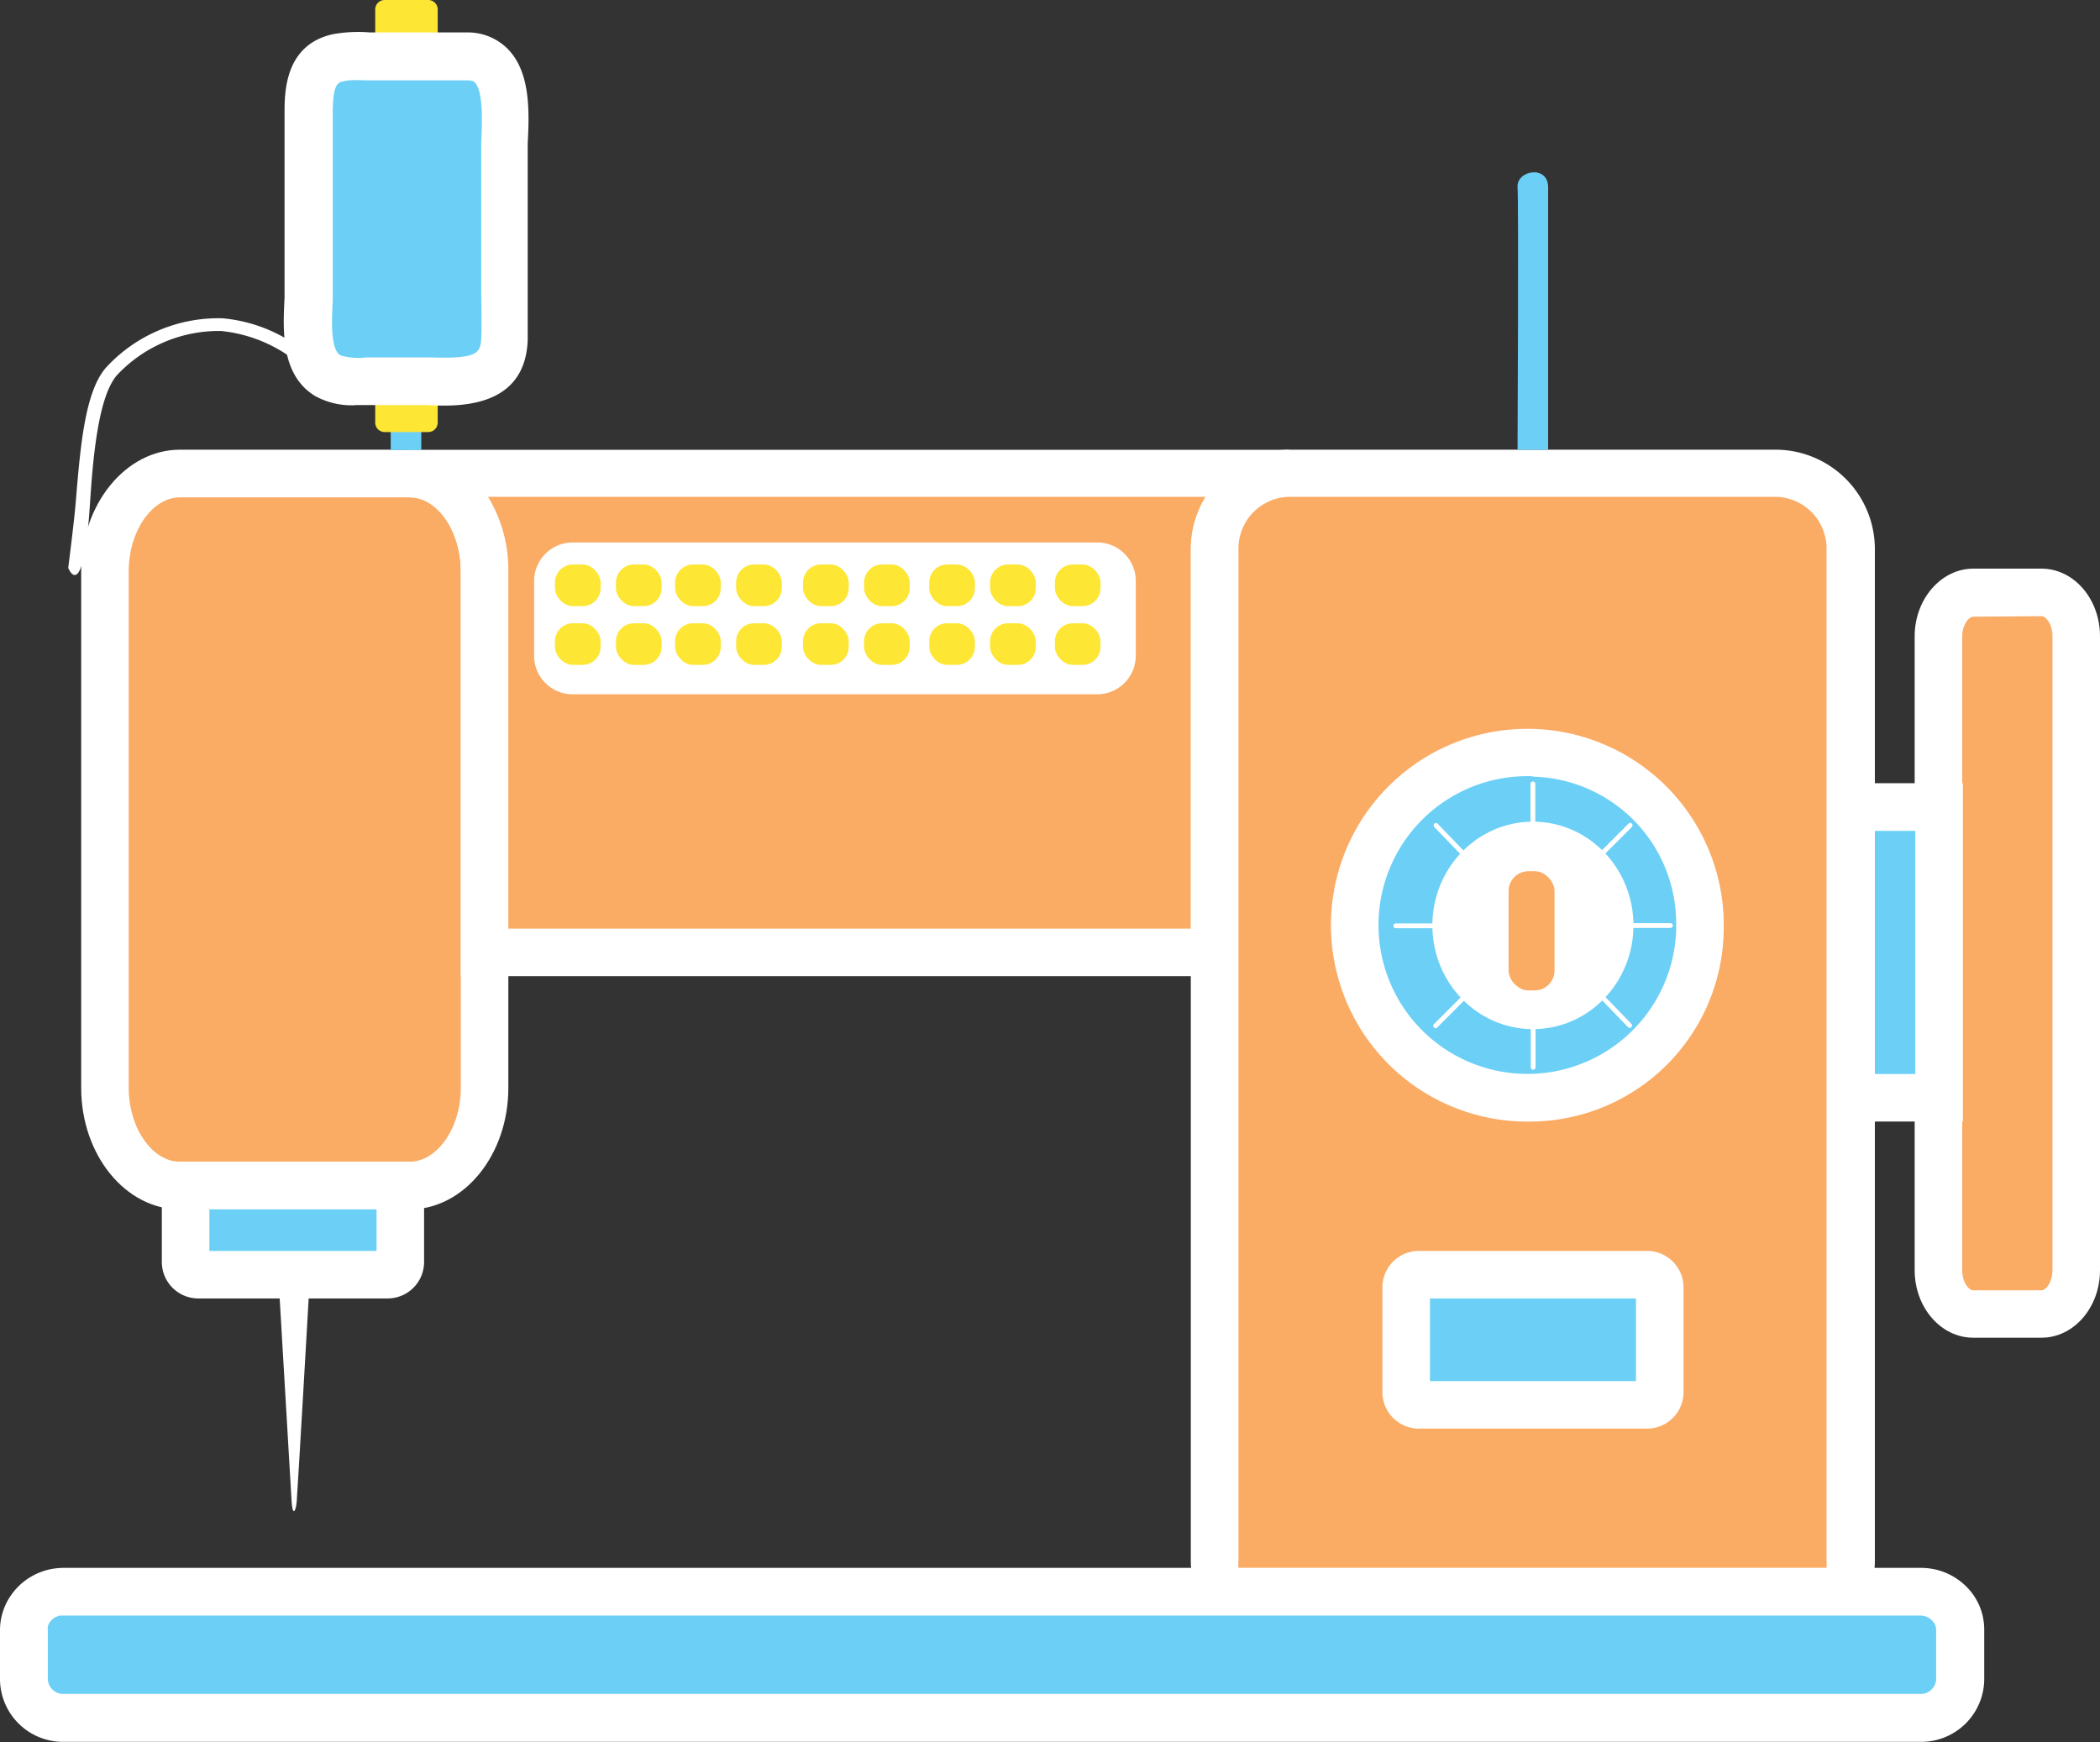 <svg xmlns="http://www.w3.org/2000/svg" viewBox="0 0 157.27 130.488"><rect x="0" y="0" width="157.27" height="130.488" fill="#333333" stroke="none"/><title>Depositphotos_107508878_07</title><g data-name="Layer 2"><g data-name="Layer 1"><g data-name="Layer 2"><g data-name="Layer 1-2"><path d="M30.67 35.47H13.48c-3.11 0-5.62 3.28-5.62 7.32v38.7c0 4 2.52 7.31 5.62 7.31h17.19c3.1 0 5.62-3.28 5.62-7.31V42.78c0-4.04-2.52-7.31-5.62-7.31z" fill="#faab64"/><path d="M30.67 90.58H13.48c-4.08 0-7.4-4.08-7.4-9.1v-38.7c0-5 3.32-9.1 7.4-9.1h17.19c4.08 0 7.4 4.08 7.4 9.1v38.7c0 5.02-3.32 9.1-7.4 9.1zM13.48 37.25c-2.08 0-3.84 2.53-3.84 5.53v38.7c0 3 1.76 5.53 3.84 5.53h17.19c2.08 0 3.84-2.53 3.84-5.53v-38.7c0-3-1.76-5.53-3.84-5.53z" fill="#fff"/><path d="M155.49 95.14c0 1.81-1.16 3.28-2.6 3.28h-5.12c-1.44 0-2.6-1.47-2.6-3.28V47.65c0-1.81 1.16-3.28 2.6-3.28h5.12c1.44 0 2.6 1.47 2.6 3.28z" fill="#faab64"/><path d="M152.89 100.19h-5.12c-2.42 0-4.38-2.27-4.38-5.06V47.65c0-2.79 2-5.06 4.38-5.06h5.12c2.42 0 4.38 2.27 4.38 5.06v47.49c0 2.78-1.96 5.05-4.38 5.05zm-5.12-54c-.33 0-.82.6-.82 1.5v47.45c0 .9.49 1.5.82 1.5h5.12c.33 0 .82-.6.82-1.5V47.65c0-.9-.49-1.5-.82-1.5z" fill="#fff"/><path fill="#6bcff6" d="M136.34 60.45h8.84v21.8h-8.84z"/><path d="M147 84h-12.4V58.66H147zm-8.84-3.56h5.28V62.23h-5.28z" fill="#fff"/><path d="M13.9 94.52a.94.94 0 0 0 .88 1H29a.94.94 0 0 0 .93-.95V88.8h-16z" fill="#6bcff6"/><path d="M29 97.25H14.83a2.73 2.73 0 0 1-2.71-2.74V87h19.64v7.5a2.73 2.73 0 0 1-2.71 2.75zm-13.32-3.56H28.2v-3.11H15.68z" fill="#fff"/><path d="M96.54 35.47H30.72c3.08 0 5.57 3.28 5.57 7.32v28.54H91V41.22a5.66 5.66 0 0 1 5.54-5.75z" fill="#faab64"/><path d="M92.75 73.11H34.51V42.78c0-3-1.73-5.53-3.79-5.53v-3.56h65.82v3.56a3.88 3.88 0 0 0-3.79 4v31.86zm-54.68-3.56h51.12V41.21a7.62 7.62 0 0 1 1.1-4H36.55a10.51 10.51 0 0 1 1.52 5.53z" fill="#fff"/><path d="M133.07 35.47H96.54A5.66 5.66 0 0 0 91 41.22v75.63a5.88 5.88 0 0 0 .5 2.37h46.67a5.88 5.88 0 0 0 .5-2.37V41.22a5.66 5.66 0 0 0-5.57-5.75z" fill="#faab64"/><path d="M139.3 121h-49l-.47-1.06a7.62 7.62 0 0 1-.65-3.08V41.21a7.45 7.45 0 0 1 7.35-7.53h36.53a7.45 7.45 0 0 1 7.35 7.53v75.63a7.62 7.62 0 0 1-.65 3.08zm-46.51-3.56h44a4 4 0 0 0 0-.59V41.21a3.88 3.88 0 0 0-3.76-4H96.54a3.88 3.88 0 0 0-3.79 4v75.66a4 4 0 0 0 0 .59z" fill="#fff"/><path d="M146.3 120.48a3 3 0 0 0-2.48-1.27H4.77a3.13 3.13 0 0 0-.6.06 3 3 0 0 0-1.88 1.21 2.78 2.78 0 0 0-.51 1.61v3.71a2.93 2.93 0 0 0 3 2.87h139.05a2.93 2.93 0 0 0 3-2.86v-3.71a2.78 2.78 0 0 0-.53-1.62z" fill="#6bcff6"/><path d="M143.83 130.46H4.77A4.72 4.72 0 0 1 0 125.8v-3.71a4.57 4.57 0 0 1 .84-2.63 4.72 4.72 0 0 1 1.29-1.25 4.8 4.8 0 0 1 1.7-.69 4.9 4.9 0 0 1 .94-.09h139.06a4.8 4.8 0 0 1 3.94 2 4.55 4.55 0 0 1 .83 2.63v3.71a4.72 4.72 0 0 1-4.75 4.69zM4.77 121h-.26a1.25 1.25 0 0 0-.45.18 1.19 1.19 0 0 0-.32.31.76.76 0 0 0-.16.58v3.71a1.16 1.16 0 0 0 1.21 1.09h139a1.16 1.16 0 0 0 1.21-1.07v-3.71a1 1 0 0 0-.19-.58 1.24 1.24 0 0 0-1-.51z" fill="#fff"/><path d="M23.22 95.47s-.93 16.19-1 17-.32 1.07-.38 0l-1-17z" fill="#fff"/><path d="M31.55 33.71h-2.29V14c0-.79 2.29-.87 2.29 0z" fill="#6bcff6"/><path d="M115.94 33.69h-2.29s.09-18.4 0-19.67 2.29-1.69 2.29 0z" fill="#6bcff6"/><path d="M124.3 104.29a.94.94 0 0 1-.88 1h-17.18a.94.94 0 0 1-.93-.95v-7.91a.94.94 0 0 1 .88-1h17.18a.94.94 0 0 1 .93.95v.05z" fill="#6bcff6"/><path d="M123.37 107h-17.13a2.73 2.73 0 0 1-2.71-2.74v-7.83a2.73 2.73 0 0 1 2.71-2.74h17.13a2.73 2.73 0 0 1 2.71 2.74v7.86a2.73 2.73 0 0 1-2.71 2.71zm-16.28-3.56h15.43v-6.19h-15.43z" fill="#fff"/><ellipse cx="114.8" cy="69.32" rx="12.52" ry="12.93" fill="#6bcff6"/><path d="M114.8 84a14.71 14.71 0 1 1 14.29-15.11v.43A14.53 14.53 0 0 1 114.8 84zm0-25.86a11.15 11.15 0 1 0 10.73 11.55v-.4a11 11 0 0 0-10.73-11.12z" fill="#fff"/><ellipse cx="114.8" cy="69.31" rx="7.53" ry="7.77" fill="#fff"/><path d="M42.84 40.63h39.34a2.88 2.88 0 0 1 2.88 2.88v5.58A2.89 2.89 0 0 1 82.19 52H42.84A2.88 2.88 0 0 1 40 49.09v-5.58a2.89 2.89 0 0 1 2.84-2.88z" fill="#fff"/><rect x="41.56" y="42.28" width="3.42" height="3.12" rx="1.35" ry="1.35" fill="#fee635"/><rect x="41.56" y="46.68" width="3.42" height="3.12" rx="1.35" ry="1.35" fill="#fee635"/><rect x="46.13" y="42.28" width="3.42" height="3.12" rx="1.35" ry="1.35" fill="#fee635"/><rect x="46.13" y="46.68" width="3.42" height="3.12" rx="1.35" ry="1.35" fill="#fee635"/><rect x="50.56" y="42.28" width="3.42" height="3.12" rx="1.35" ry="1.35" fill="#fee635"/><rect x="50.56" y="46.68" width="3.42" height="3.12" rx="1.35" ry="1.35" fill="#fee635"/><rect x="55.13" y="42.28" width="3.42" height="3.12" rx="1.35" ry="1.35" fill="#fee635"/><rect x="55.13" y="46.68" width="3.42" height="3.12" rx="1.35" ry="1.35" fill="#fee635"/><rect x="60.14" y="42.28" width="3.42" height="3.12" rx="1.35" ry="1.35" fill="#fee635"/><rect x="60.14" y="46.68" width="3.42" height="3.12" rx="1.35" ry="1.35" fill="#fee635"/><rect x="64.71" y="42.28" width="3.42" height="3.12" rx="1.35" ry="1.35" fill="#fee635"/><rect x="64.71" y="46.68" width="3.42" height="3.12" rx="1.35" ry="1.35" fill="#fee635"/><rect x="69.59" y="42.28" width="3.42" height="3.12" rx="1.35" ry="1.35" fill="#fee635"/><rect x="69.59" y="46.68" width="3.42" height="3.12" rx="1.35" ry="1.35" fill="#fee635"/><rect x="74.15" y="42.28" width="3.42" height="3.12" rx="1.35" ry="1.35" fill="#fee635"/><rect x="74.15" y="46.68" width="3.42" height="3.12" rx="1.35" ry="1.35" fill="#fee635"/><rect x="79" y="42.28" width="3.42" height="3.12" rx="1.35" ry="1.35" fill="#fee635"/><rect x="79" y="46.68" width="3.42" height="3.12" rx="1.35" ry="1.35" fill="#fee635"/><path d="M16.67 23.84a11.42 11.42 0 0 0-8.72 3.68c-1.6 1.8-1.94 6-2.28 10.12-.12 1.45-.56 4.89-.56 4.89s1.13 2.91 1.63-4.82c.24-3.76.66-8 2-9.59a10.45 10.45 0 0 1 7.81-3.33 10.83 10.83 0 0 1 6.54 3.08v-1.32a11.44 11.44 0 0 0-6.42-2.71z" fill="#fff"/><path d="M32.08 0H28.8a.71.71 0 0 0-.7.72v3.52h4.68V.72a.71.71 0 0 0-.7-.72z" fill="#fee635"/><path d="M30.44 28.53H28.1v3.11a.71.71 0 0 0 .7.72h3.28a.71.71 0 0 0 .7-.72v-3.11z" fill="#fee635"/><path d="M34.94 4.24h-6.32a15.65 15.65 0 0 0-3.25.06c-2.1.46-2.23 2.42-2.23 4.17V21.1c0 2.1-.69 5.79 1.38 7 1 .62 2.51.39 3.67.39H31c2.72 0 6.62.67 6.77-3.13.07-2 0-4 0-5.94V12c-.04-2.44.88-7.76-2.83-7.76z" fill="#6bcff6"/><path d="M26.6 30.35a5.66 5.66 0 0 1-3-.69c-2.6-1.57-2.41-5-2.29-7.35V8.47c0-1.53 0-5.12 3.63-5.91a10.63 10.63 0 0 1 2.77-.13h7.19a4.22 4.22 0 0 1 3.17 1.28c1.71 1.79 1.56 4.84 1.45 7.07v14.69c-.19 5.09-5.14 5-7.51 4.87H26.6zM26.69 6a4.52 4.52 0 0 0-.94.08c-.45.1-.83.18-.83 2.43v14c-.07 1.36-.2 3.64.57 4.1a4.57 4.57 0 0 0 1.93.16h4.77c3.49.11 3.8-.27 3.85-1.44s0-2.6 0-3.88V10.63c.06-1.31.18-3.76-.47-4.44 0-.05-.16-.17-.59-.17h-7.36z" fill="#fff"/><path d="M114.8 61.73a.18.18 0 0 1-.18-.18v-2.84a.18.18 0 0 1 .18-.18.18.18 0 0 1 .18.18v2.84a.18.18 0 0 1-.18.18z" fill="#fff"/><path d="M114.82 80.12a.18.18 0 0 1-.18-.18V77.1a.18.18 0 0 1 .18-.18.18.18 0 0 1 .18.18v2.84a.18.18 0 0 1-.18.18z" fill="#fff"/><path d="M107.46 69.34a.18.18 0 0 1-.18.18h-2.75a.18.18 0 0 1-.18-.18.18.18 0 0 1 .18-.18h2.75a.18.18 0 0 1 .18.18z" fill="#fff"/><path d="M125.28 69.32a.18.18 0 0 1-.18.18h-2.75a.18.18 0 0 1-.18-.18.18.18 0 0 1 .18-.18h2.75a.18.18 0 0 1 .18.18z" fill="#fff"/><path d="M109.63 74.7a.19.19 0 0 1 0 .26l-2 2a.17.17 0 0 1-.24 0 .19.19 0 0 1 0-.26l2-2a.17.17 0 0 1 .24 0z" fill="#fff"/><path d="M122.21 61.68a.19.19 0 0 1 0 .26l-2 2a.17.17 0 0 1-.24 0 .19.19 0 0 1 0-.26l2-2a.17.17 0 0 1 .24 0z" fill="#fff"/><path d="M120 74.68a.17.17 0 0 1 .24 0l1.93 2a.19.19 0 0 1 0 .26.17.17 0 0 1-.24 0l-1.93-2a.19.19 0 0 1 0-.26z" fill="#fff"/><path d="M107.42 61.69a.17.17 0 0 1 .24 0l1.93 2a.19.19 0 0 1 0 .26.17.17 0 0 1-.24 0l-1.93-2a.19.19 0 0 1 0-.26z" fill="#fff"/><rect x="112.98" y="65.25" width="3.44" height="8.93" rx="1.49" ry="1.49" fill="#faab64"/></g></g></g></g></svg>